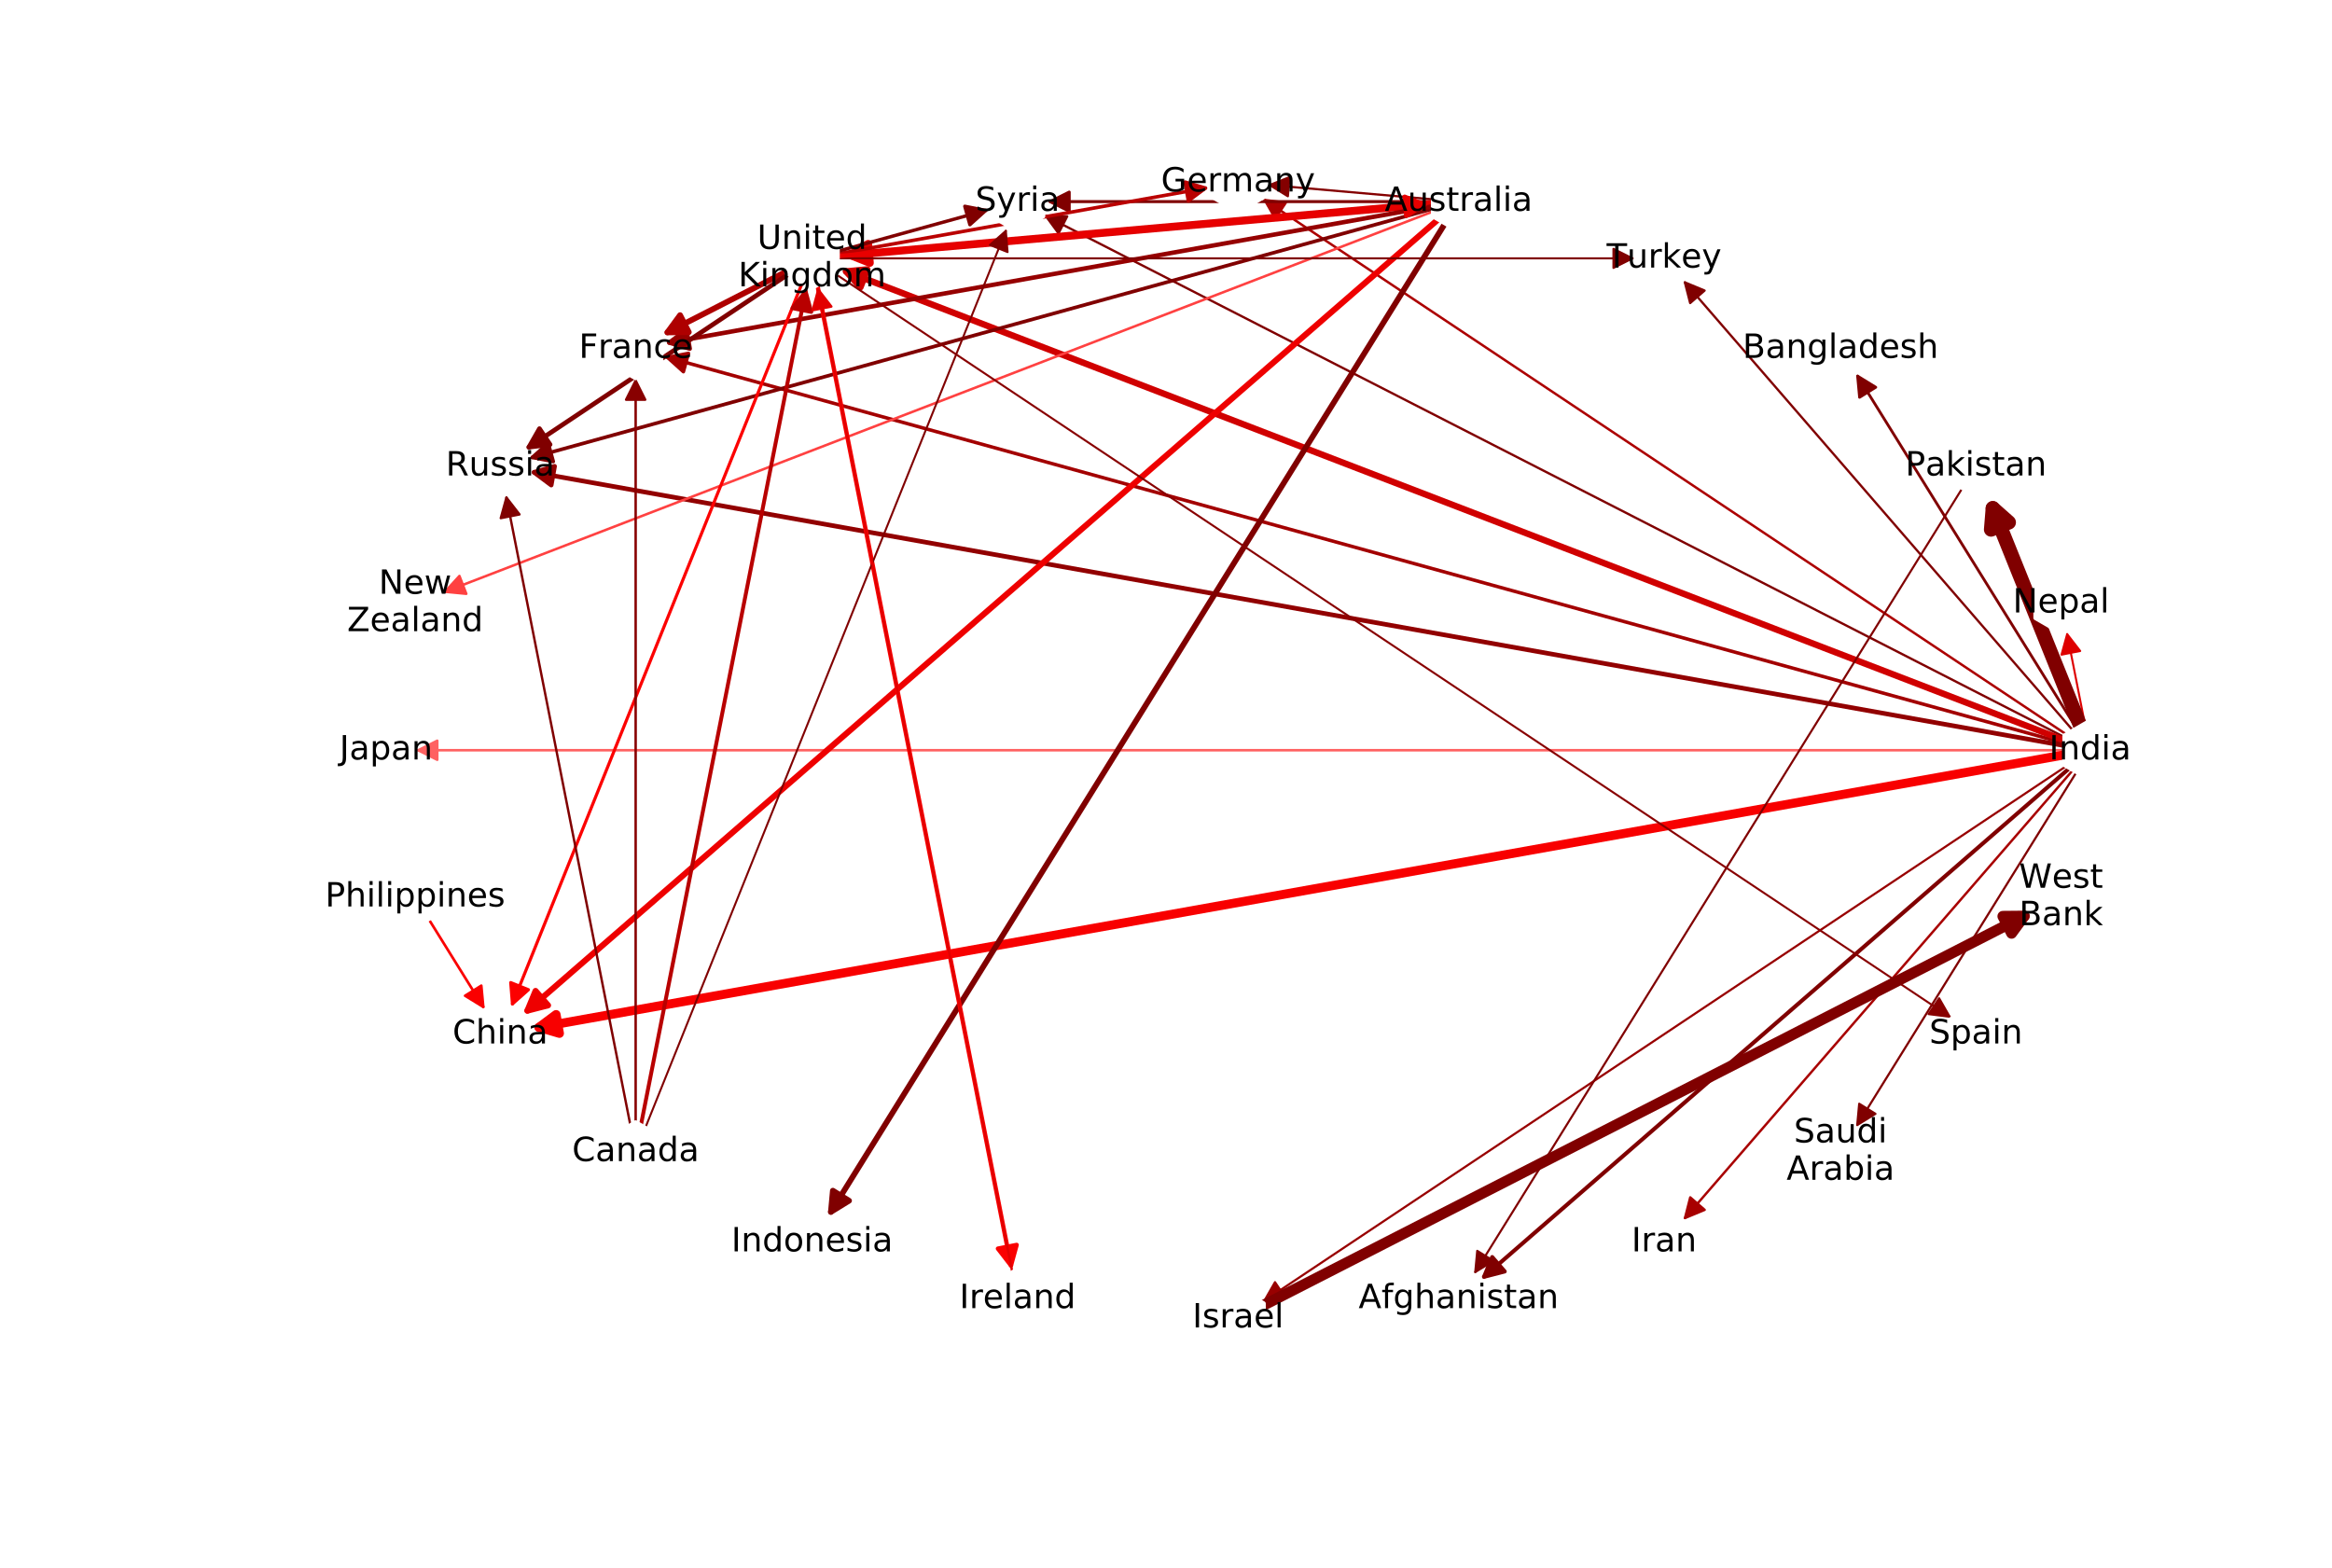 <?xml version="1.0" encoding="utf-8" standalone="no"?>
<!DOCTYPE svg PUBLIC "-//W3C//DTD SVG 1.1//EN"
  "http://www.w3.org/Graphics/SVG/1.1/DTD/svg11.dtd">
<!-- Created with matplotlib (http://matplotlib.org/) -->
<svg height="328.546pt" version="1.1" viewBox="0 0 488.611 328.546" width="488.611pt" xmlns="http://www.w3.org/2000/svg" xmlns:xlink="http://www.w3.org/1999/xlink">
 <defs>
  <style type="text/css">
*{stroke-linecap:butt;stroke-linejoin:round;}
  </style>
 </defs>
 <g id="figure_1">
  <g id="patch_1">
   <path d="M 0 328.546 
L 488.611 328.546 
L 488.611 0 
L 0 0 
z
" style="fill:#ffffff;"/>
  </g>
  <g id="axes_1">
   <g id="patch_2">
    <path clip-path="url(#pb90dfd5d1a)" d="M 437.923 157.2 
Q 435.475 144.802 433.118 132.866 
" style="fill:none;stroke:#de0000;stroke-linecap:round;stroke-width:0.422;"/>
    <path clip-path="url(#pb90dfd5d1a)" d="M 431.931 137.178 
L 433.118 132.866 
L 435.855 136.403 
L 431.931 137.178 
z
" style="fill:#de0000;stroke:#de0000;stroke-linecap:round;stroke-width:0.422;"/>
   </g>
   <g id="patch_3">
    <path clip-path="url(#pb90dfd5d1a)" d="M 437.923 157.2 
Q 427.108 130.29 417.543 106.492 
" style="fill:none;stroke:#800000;stroke-linecap:round;stroke-width:3;"/>
    <path clip-path="url(#pb90dfd5d1a)" d="M 417.179 110.949 
L 417.543 106.492 
L 420.89 109.457 
L 417.179 110.949 
z
" style="fill:#800000;stroke:#800000;stroke-linecap:round;stroke-width:3;"/>
   </g>
   <g id="patch_4">
    <path clip-path="url(#pb90dfd5d1a)" d="M 437.923 157.2 
Q 413.397 117.724 389.212 78.8 
" style="fill:none;stroke:#800000;stroke-linecap:round;stroke-width:0.58;"/>
    <path clip-path="url(#pb90dfd5d1a)" d="M 389.624 83.253 
L 389.212 78.8 
L 393.022 81.142 
L 389.624 83.253 
z
" style="fill:#800000;stroke:#800000;stroke-linecap:round;stroke-width:0.58;"/>
   </g>
   <g id="patch_5">
    <path clip-path="url(#pb90dfd5d1a)" d="M 437.923 157.2 
Q 395.299 107.981 353.024 59.166 
" style="fill:none;stroke:#800000;stroke-linecap:round;stroke-width:0.478;"/>
    <path clip-path="url(#pb90dfd5d1a)" d="M 354.131 63.499 
L 353.024 59.166 
L 357.154 60.881 
L 354.131 63.499 
z
" style="fill:#800000;stroke:#800000;stroke-linecap:round;stroke-width:0.478;"/>
   </g>
   <g id="patch_6">
    <path clip-path="url(#pb90dfd5d1a)" d="M 437.923 157.2 
Q 262.474 157.2 87.617 157.2 
" style="fill:none;stroke:#ff6161;stroke-linecap:round;stroke-width:0.53;"/>
    <path clip-path="url(#pb90dfd5d1a)" d="M 91.617 159.2 
L 87.617 157.2 
L 91.617 155.2 
L 91.617 159.2 
z
" style="fill:#ff6161;stroke:#ff6161;stroke-linecap:round;stroke-width:0.53;"/>
   </g>
   <g id="patch_7">
    <path clip-path="url(#pb90dfd5d1a)" d="M 437.923 157.2 
Q 328.29 101.117 219.139 45.28 
" style="fill:none;stroke:#800000;stroke-linecap:round;stroke-width:0.484;"/>
    <path clip-path="url(#pb90dfd5d1a)" d="M 221.789 48.883 
L 219.139 45.28 
L 223.611 45.322 
L 221.789 48.883 
z
" style="fill:#800000;stroke:#800000;stroke-linecap:round;stroke-width:0.484;"/>
   </g>
   <g id="patch_8">
    <path clip-path="url(#pb90dfd5d1a)" d="M 437.923 157.2 
Q 288.504 115.939 139.867 74.894 
" style="fill:none;stroke:#a30000;stroke-linecap:round;stroke-width:0.726;"/>
    <path clip-path="url(#pb90dfd5d1a)" d="M 143.19 77.887 
L 139.867 74.894 
L 144.255 74.031 
L 143.19 77.887 
z
" style="fill:#a30000;stroke:#a30000;stroke-linecap:round;stroke-width:0.726;"/>
   </g>
   <g id="patch_9">
    <path clip-path="url(#pb90dfd5d1a)" d="M 437.923 157.2 
Q 306.897 106.768 177.273 56.876 
" style="fill:none;stroke:#d00000;stroke-linecap:round;stroke-width:1.344;"/>
    <path clip-path="url(#pb90dfd5d1a)" d="M 180.288 60.179 
L 177.273 56.876 
L 181.725 56.446 
L 180.288 60.179 
z
" style="fill:#d00000;stroke:#d00000;stroke-linecap:round;stroke-width:1.344;"/>
   </g>
   <g id="patch_10">
    <path clip-path="url(#pb90dfd5d1a)" d="M 437.923 157.2 
Q 351.215 215.005 264.926 272.532 
" style="fill:none;stroke:#980000;stroke-linecap:round;stroke-width:0.45;"/>
    <path clip-path="url(#pb90dfd5d1a)" d="M 269.363 271.977 
L 264.926 272.532 
L 267.145 268.649 
L 269.363 271.977 
z
" style="fill:#980000;stroke:#980000;stroke-linecap:round;stroke-width:0.45;"/>
   </g>
   <g id="patch_11">
    <path clip-path="url(#pb90dfd5d1a)" d="M 437.923 157.2 
Q 274.385 186.413 112.925 215.255 
" style="fill:none;stroke:#f80000;stroke-linecap:round;stroke-width:1.889;"/>
    <path clip-path="url(#pb90dfd5d1a)" d="M 117.214 216.521 
L 112.925 215.255 
L 116.511 212.583 
L 117.214 216.521 
z
" style="fill:#f80000;stroke:#f80000;stroke-linecap:round;stroke-width:1.889;"/>
   </g>
   <g id="patch_12">
    <path clip-path="url(#pb90dfd5d1a)" d="M 437.923 157.2 
Q 395.299 206.419 353.041 255.214 
" style="fill:none;stroke:#a80000;stroke-linecap:round;stroke-width:0.501;"/>
    <path clip-path="url(#pb90dfd5d1a)" d="M 357.171 253.5 
L 353.041 255.214 
L 354.147 250.881 
L 357.171 253.5 
z
" style="fill:#a80000;stroke:#a80000;stroke-linecap:round;stroke-width:0.501;"/>
   </g>
   <g id="patch_13">
    <path clip-path="url(#pb90dfd5d1a)" d="M 437.923 157.2 
Q 351.215 99.395 264.982 41.906 
" style="fill:none;stroke:#ac0000;stroke-linecap:round;stroke-width:0.511;"/>
    <path clip-path="url(#pb90dfd5d1a)" d="M 267.201 45.789 
L 264.982 41.906 
L 269.42 42.461 
L 267.201 45.789 
z
" style="fill:#ac0000;stroke:#ac0000;stroke-linecap:round;stroke-width:0.511;"/>
   </g>
   <g id="patch_14">
    <path clip-path="url(#pb90dfd5d1a)" d="M 437.923 157.2 
Q 374.079 212.669 310.944 267.522 
" style="fill:none;stroke:#800000;stroke-linecap:round;stroke-width:0.841;"/>
    <path clip-path="url(#pb90dfd5d1a)" d="M 315.275 266.408 
L 310.944 267.522 
L 312.652 263.389 
L 315.275 266.408 
z
" style="fill:#800000;stroke:#800000;stroke-linecap:round;stroke-width:0.841;"/>
   </g>
   <g id="patch_15">
    <path clip-path="url(#pb90dfd5d1a)" d="M 437.923 157.2 
Q 274.385 127.987 111.907 98.963 
" style="fill:none;stroke:#920000;stroke-linecap:round;stroke-width:0.964;"/>
    <path clip-path="url(#pb90dfd5d1a)" d="M 115.493 101.635 
L 111.907 98.963 
L 116.196 97.697 
L 115.493 101.635 
z
" style="fill:#920000;stroke:#920000;stroke-linecap:round;stroke-width:0.964;"/>
   </g>
   <g id="patch_16">
    <path clip-path="url(#pb90dfd5d1a)" d="M 437.923 157.2 
Q 413.397 196.676 389.139 235.718 
" style="fill:none;stroke:#800000;stroke-linecap:round;stroke-width:0.456;"/>
    <path clip-path="url(#pb90dfd5d1a)" d="M 392.949 233.376 
L 389.139 235.718 
L 389.551 231.265 
L 392.949 233.376 
z
" style="fill:#800000;stroke:#800000;stroke-linecap:round;stroke-width:0.456;"/>
   </g>
   <g id="patch_17">
    <path clip-path="url(#pb90dfd5d1a)" d="M 414.007 97.696 
Q 361.426 182.325 309.103 266.537 
" style="fill:none;stroke:#800000;stroke-linecap:round;stroke-width:0.44;"/>
    <path clip-path="url(#pb90dfd5d1a)" d="M 312.913 264.195 
L 309.103 266.537 
L 309.515 262.084 
L 312.913 264.195 
z
" style="fill:#800000;stroke:#800000;stroke-linecap:round;stroke-width:0.44;"/>
   </g>
   <g id="patch_18">
    <path clip-path="url(#pb90dfd5d1a)" d="M 305.614 42.247 
Q 285.562 40.487 266.027 38.772 
" style="fill:none;stroke:#840000;stroke-linecap:round;stroke-width:0.464;"/>
    <path clip-path="url(#pb90dfd5d1a)" d="M 269.837 41.114 
L 266.027 38.772 
L 270.187 37.13 
L 269.837 41.114 
z
" style="fill:#840000;stroke:#840000;stroke-linecap:round;stroke-width:0.464;"/>
   </g>
   <g id="patch_19">
    <path clip-path="url(#pb90dfd5d1a)" d="M 305.614 42.247 
Q 262.472 42.247 220.029 42.247 
" style="fill:none;stroke:#800000;stroke-linecap:round;stroke-width:0.624;"/>
    <path clip-path="url(#pb90dfd5d1a)" d="M 224.029 44.247 
L 220.029 42.247 
L 224.029 40.247 
L 224.029 44.247 
z
" style="fill:#800000;stroke:#800000;stroke-linecap:round;stroke-width:0.624;"/>
   </g>
   <g id="patch_20">
    <path clip-path="url(#pb90dfd5d1a)" d="M 305.614 42.247 
Q 199.155 83.223 93.248 123.986 
" style="fill:none;stroke:#ff4141;stroke-linecap:round;stroke-width:0.529;"/>
    <path clip-path="url(#pb90dfd5d1a)" d="M 97.699 124.416 
L 93.248 123.986 
L 96.262 120.683 
L 97.699 124.416 
z
" style="fill:#ff4141;stroke:#ff4141;stroke-linecap:round;stroke-width:0.529;"/>
   </g>
   <g id="patch_21">
    <path clip-path="url(#pb90dfd5d1a)" d="M 305.614 42.247 
Q 240.933 47.924 178.093 53.439 
" style="fill:none;stroke:#e20000;stroke-linecap:round;stroke-width:1.653;"/>
    <path clip-path="url(#pb90dfd5d1a)" d="M 182.253 55.082 
L 178.093 53.439 
L 181.903 51.097 
L 182.253 55.082 
z
" style="fill:#e20000;stroke:#e20000;stroke-linecap:round;stroke-width:1.653;"/>
   </g>
   <g id="patch_22">
    <path clip-path="url(#pb90dfd5d1a)" d="M 305.614 42.247 
Q 208.166 69.156 111.532 95.841 
" style="fill:none;stroke:#800000;stroke-linecap:round;stroke-width:0.754;"/>
    <path clip-path="url(#pb90dfd5d1a)" d="M 115.92 96.704 
L 111.532 95.841 
L 114.855 92.848 
L 115.92 96.704 
z
" style="fill:#800000;stroke:#800000;stroke-linecap:round;stroke-width:0.754;"/>
   </g>
   <g id="patch_23">
    <path clip-path="url(#pb90dfd5d1a)" d="M 305.614 42.247 
Q 239.5 148.656 174.09 253.932 
" style="fill:none;stroke:#800000;stroke-linecap:round;stroke-width:1.193;"/>
    <path clip-path="url(#pb90dfd5d1a)" d="M 177.899 251.589 
L 174.09 253.932 
L 174.502 249.478 
L 177.899 251.589 
z
" style="fill:#800000;stroke:#800000;stroke-linecap:round;stroke-width:1.193;"/>
   </g>
   <g id="patch_24">
    <path clip-path="url(#pb90dfd5d1a)" d="M 305.614 42.247 
Q 207.526 127.467 110.502 211.763 
" style="fill:none;stroke:#ee0000;stroke-linecap:round;stroke-width:1.26;"/>
    <path clip-path="url(#pb90dfd5d1a)" d="M 114.833 210.65 
L 110.502 211.763 
L 112.21 207.63 
L 114.833 210.65 
z
" style="fill:#ee0000;stroke:#ee0000;stroke-linecap:round;stroke-width:1.26;"/>
   </g>
   <g id="patch_25">
    <path clip-path="url(#pb90dfd5d1a)" d="M 305.614 42.247 
Q 222.413 57.109 140.232 71.789 
" style="fill:none;stroke:#960000;stroke-linecap:round;stroke-width:0.927;"/>
    <path clip-path="url(#pb90dfd5d1a)" d="M 144.521 73.055 
L 140.232 71.789 
L 143.818 69.117 
L 144.521 73.055 
z
" style="fill:#960000;stroke:#960000;stroke-linecap:round;stroke-width:0.927;"/>
   </g>
   <g id="patch_26">
    <path clip-path="url(#pb90dfd5d1a)" d="M 170.155 54.136 
Q 154.396 62.197 139.844 69.642 
" style="fill:none;stroke:#ae0000;stroke-linecap:round;stroke-width:1.211;"/>
    <path clip-path="url(#pb90dfd5d1a)" d="M 144.315 69.6 
L 139.844 69.642 
L 142.494 66.039 
L 144.315 69.6 
z
" style="fill:#ae0000;stroke:#ae0000;stroke-linecap:round;stroke-width:1.211;"/>
   </g>
   <g id="patch_27">
    <path clip-path="url(#pb90dfd5d1a)" d="M 170.155 54.136 
Q 140.031 74.218 110.813 93.697 
" style="fill:none;stroke:#800000;stroke-linecap:round;stroke-width:0.974;"/>
    <path clip-path="url(#pb90dfd5d1a)" d="M 115.251 93.142 
L 110.813 93.697 
L 113.032 89.814 
L 115.251 93.142 
z
" style="fill:#800000;stroke:#800000;stroke-linecap:round;stroke-width:0.974;"/>
   </g>
   <g id="patch_28">
    <path clip-path="url(#pb90dfd5d1a)" d="M 170.155 54.136 
Q 256.348 54.136 342.058 54.136 
" style="fill:none;stroke:#800000;stroke-linecap:round;stroke-width:0.432;"/>
    <path clip-path="url(#pb90dfd5d1a)" d="M 338.058 52.136 
L 342.058 54.136 
L 338.058 56.136 
L 338.058 52.136 
z
" style="fill:#800000;stroke:#800000;stroke-linecap:round;stroke-width:0.432;"/>
   </g>
   <g id="patch_29">
    <path clip-path="url(#pb90dfd5d1a)" d="M 170.155 54.136 
Q 211.769 46.702 252.576 39.413 
" style="fill:none;stroke:#ba0000;stroke-linecap:round;stroke-width:0.734;"/>
    <path clip-path="url(#pb90dfd5d1a)" d="M 248.286 38.147 
L 252.576 39.413 
L 248.99 42.085 
L 248.286 38.147 
z
" style="fill:#ba0000;stroke:#ba0000;stroke-linecap:round;stroke-width:0.734;"/>
   </g>
   <g id="patch_30">
    <path clip-path="url(#pb90dfd5d1a)" d="M 170.155 54.136 
Q 234.835 48.459 298.474 42.873 
" style="fill:none;stroke:#e80000;stroke-linecap:round;stroke-width:0.935;"/>
    <path clip-path="url(#pb90dfd5d1a)" d="M 294.315 41.231 
L 298.474 42.873 
L 294.665 45.216 
L 294.315 41.231 
z
" style="fill:#e80000;stroke:#e80000;stroke-linecap:round;stroke-width:0.935;"/>
   </g>
   <g id="patch_31">
    <path clip-path="url(#pb90dfd5d1a)" d="M 170.155 54.136 
Q 188.729 49.007 206.54 44.088 
" style="fill:none;stroke:#800000;stroke-linecap:round;stroke-width:0.709;"/>
    <path clip-path="url(#pb90dfd5d1a)" d="M 202.152 43.225 
L 206.54 44.088 
L 203.217 47.081 
L 202.152 43.225 
z
" style="fill:#800000;stroke:#800000;stroke-linecap:round;stroke-width:0.709;"/>
   </g>
   <g id="patch_32">
    <path clip-path="url(#pb90dfd5d1a)" d="M 170.155 54.136 
Q 191.089 160.142 211.827 265.157 
" style="fill:none;stroke:#fa0000;stroke-linecap:round;stroke-width:0.904;"/>
    <path clip-path="url(#pb90dfd5d1a)" d="M 213.014 260.845 
L 211.827 265.157 
L 209.09 261.62 
L 213.014 260.845 
z
" style="fill:#fa0000;stroke:#fa0000;stroke-linecap:round;stroke-width:0.904;"/>
   </g>
   <g id="patch_33">
    <path clip-path="url(#pb90dfd5d1a)" d="M 170.155 54.136 
Q 138.627 132.578 107.373 210.341 
" style="fill:none;stroke:#fc0000;stroke-linecap:round;stroke-width:0.656;"/>
    <path clip-path="url(#pb90dfd5d1a)" d="M 110.72 207.375 
L 107.373 210.341 
L 107.009 205.883 
L 110.72 207.375 
z
" style="fill:#fc0000;stroke:#fc0000;stroke-linecap:round;stroke-width:0.656;"/>
   </g>
   <g id="patch_34">
    <path clip-path="url(#pb90dfd5d1a)" d="M 170.155 54.136 
Q 289.534 133.722 408.517 213.044 
" style="fill:none;stroke:#880000;stroke-linecap:round;stroke-width:0.427;"/>
    <path clip-path="url(#pb90dfd5d1a)" d="M 406.298 209.161 
L 408.517 213.044 
L 404.079 212.489 
L 406.298 209.161 
z
" style="fill:#880000;stroke:#880000;stroke-linecap:round;stroke-width:0.427;"/>
   </g>
   <g id="patch_35">
    <path clip-path="url(#pb90dfd5d1a)" d="M 86.981 188.002 
Q 94.282 199.751 101.256 210.977 
" style="fill:none;stroke:#fa0000;stroke-linecap:round;stroke-width:0.552;"/>
    <path clip-path="url(#pb90dfd5d1a)" d="M 100.844 206.524 
L 101.256 210.977 
L 97.447 208.635 
L 100.844 206.524 
z
" style="fill:#fa0000;stroke:#fa0000;stroke-linecap:round;stroke-width:0.552;"/>
   </g>
   <g id="patch_36">
    <path clip-path="url(#pb90dfd5d1a)" d="M 133.184 241.352 
Q 119.593 172.529 106.11 104.252 
" style="fill:none;stroke:#800000;stroke-linecap:round;stroke-width:0.497;"/>
    <path clip-path="url(#pb90dfd5d1a)" d="M 104.922 108.564 
L 106.11 104.252 
L 108.847 107.789 
L 104.922 108.564 
z
" style="fill:#800000;stroke:#800000;stroke-linecap:round;stroke-width:0.497;"/>
   </g>
   <g id="patch_37">
    <path clip-path="url(#pb90dfd5d1a)" d="M 133.184 241.352 
Q 172.054 144.641 210.751 48.363 
" style="fill:none;stroke:#800000;stroke-linecap:round;stroke-width:0.416;"/>
    <path clip-path="url(#pb90dfd5d1a)" d="M 207.403 51.328 
L 210.751 48.363 
L 211.115 52.82 
L 207.403 51.328 
z
" style="fill:#800000;stroke:#800000;stroke-linecap:round;stroke-width:0.416;"/>
   </g>
   <g id="patch_38">
    <path clip-path="url(#pb90dfd5d1a)" d="M 133.184 241.352 
Q 133.184 160.262 133.184 79.747 
" style="fill:none;stroke:#880000;stroke-linecap:round;stroke-width:0.513;"/>
    <path clip-path="url(#pb90dfd5d1a)" d="M 131.184 83.747 
L 133.184 79.747 
L 135.184 83.747 
L 131.184 83.747 
z
" style="fill:#880000;stroke:#880000;stroke-linecap:round;stroke-width:0.513;"/>
   </g>
   <g id="patch_39">
    <path clip-path="url(#pb90dfd5d1a)" d="M 133.184 241.352 
Q 151.076 150.747 168.791 61.04 
" style="fill:none;stroke:#b80000;stroke-linecap:round;stroke-width:0.818;"/>
    <path clip-path="url(#pb90dfd5d1a)" d="M 166.054 64.577 
L 168.791 61.04 
L 169.979 65.352 
L 166.054 64.577 
z
" style="fill:#b80000;stroke:#b80000;stroke-linecap:round;stroke-width:0.818;"/>
   </g>
   <g id="patch_40">
    <path clip-path="url(#pb90dfd5d1a)" d="M 213.209 272.153 
Q 192.275 166.147 171.45 60.694 
" style="fill:none;stroke:#e20000;stroke-linecap:round;stroke-width:0.505;"/>
    <path clip-path="url(#pb90dfd5d1a)" d="M 170.263 65.006 
L 171.45 60.694 
L 174.187 64.231 
L 170.263 65.006 
z
" style="fill:#e20000;stroke:#e20000;stroke-linecap:round;stroke-width:0.505;"/>
   </g>
   <g id="patch_41">
    <path clip-path="url(#pb90dfd5d1a)" d="M 259.411 276.208 
Q 342.899 233.5 424.122 191.95 
" style="fill:none;stroke:#800000;stroke-linecap:round;stroke-width:2.275;"/>
    <path clip-path="url(#pb90dfd5d1a)" d="M 419.65 191.991 
L 424.122 191.95 
L 421.472 195.552 
L 419.65 191.991 
z
" style="fill:#800000;stroke:#800000;stroke-linecap:round;stroke-width:2.275;"/>
   </g>
   <g id="PathCollection_1">
    <defs>
     <path d="M 0 -6.124 
L -5.303 -3.062 
L -5.303 3.062 
L -0 6.124 
L 5.303 3.062 
L 5.303 -3.062 
z
" id="me44d9f841c" style="stroke:#ffffff;"/>
    </defs>
    <g clip-path="url(#pb90dfd5d1a)">
     <use style="fill:#ffffff;stroke:#ffffff;" x="437.923" xlink:href="#me44d9f841c" y="157.2"/>
     <use style="fill:#ffffff;stroke:#ffffff;" x="431.841" xlink:href="#me44d9f841c" y="126.398"/>
     <use style="fill:#ffffff;stroke:#ffffff;" x="414.007" xlink:href="#me44d9f841c" y="97.696"/>
     <use style="fill:#ffffff;stroke:#ffffff;" x="385.638" xlink:href="#me44d9f841c" y="73.048"/>
     <use style="fill:#ffffff;stroke:#ffffff;" x="348.667" xlink:href="#me44d9f841c" y="54.136"/>
     <use style="fill:#ffffff;stroke:#ffffff;" x="305.614" xlink:href="#me44d9f841c" y="42.247"/>
     <use style="fill:#ffffff;stroke:#ffffff;" x="259.411" xlink:href="#me44d9f841c" y="38.192"/>
     <use style="fill:#ffffff;stroke:#ffffff;" x="213.209" xlink:href="#me44d9f841c" y="42.247"/>
     <use style="fill:#ffffff;stroke:#ffffff;" x="170.155" xlink:href="#me44d9f841c" y="54.136"/>
     <use style="fill:#ffffff;stroke:#ffffff;" x="133.184" xlink:href="#me44d9f841c" y="73.048"/>
     <use style="fill:#ffffff;stroke:#ffffff;" x="104.815" xlink:href="#me44d9f841c" y="97.696"/>
     <use style="fill:#ffffff;stroke:#ffffff;" x="86.981" xlink:href="#me44d9f841c" y="126.398"/>
     <use style="fill:#ffffff;stroke:#ffffff;" x="80.899" xlink:href="#me44d9f841c" y="157.2"/>
     <use style="fill:#ffffff;stroke:#ffffff;" x="86.981" xlink:href="#me44d9f841c" y="188.002"/>
     <use style="fill:#ffffff;stroke:#ffffff;" x="104.815" xlink:href="#me44d9f841c" y="216.704"/>
     <use style="fill:#ffffff;stroke:#ffffff;" x="133.184" xlink:href="#me44d9f841c" y="241.352"/>
     <use style="fill:#ffffff;stroke:#ffffff;" x="170.155" xlink:href="#me44d9f841c" y="260.264"/>
     <use style="fill:#ffffff;stroke:#ffffff;" x="213.209" xlink:href="#me44d9f841c" y="272.153"/>
     <use style="fill:#ffffff;stroke:#ffffff;" x="259.411" xlink:href="#me44d9f841c" y="276.208"/>
     <use style="fill:#ffffff;stroke:#ffffff;" x="305.613" xlink:href="#me44d9f841c" y="272.153"/>
     <use style="fill:#ffffff;stroke:#ffffff;" x="348.667" xlink:href="#me44d9f841c" y="260.264"/>
     <use style="fill:#ffffff;stroke:#ffffff;" x="385.638" xlink:href="#me44d9f841c" y="241.352"/>
     <use style="fill:#ffffff;stroke:#ffffff;" x="414.007" xlink:href="#me44d9f841c" y="216.704"/>
     <use style="fill:#ffffff;stroke:#ffffff;" x="431.841" xlink:href="#me44d9f841c" y="188.002"/>
    </g>
   </g>
   <g id="text_1">
    <g clip-path="url(#pb90dfd5d1a)">
     <!-- India -->
     <defs>
      <path d="M 9.812 72.906 
L 19.672 72.906 
L 19.672 0 
L 9.812 0 
z
" id="DejaVuSans-49"/>
      <path d="M 54.891 33.016 
L 54.891 0 
L 45.906 0 
L 45.906 32.719 
Q 45.906 40.484 42.875 44.328 
Q 39.844 48.188 33.797 48.188 
Q 26.516 48.188 22.312 43.547 
Q 18.109 38.922 18.109 30.906 
L 18.109 0 
L 9.078 0 
L 9.078 54.688 
L 18.109 54.688 
L 18.109 46.188 
Q 21.344 51.125 25.703 53.562 
Q 30.078 56 35.797 56 
Q 45.219 56 50.047 50.172 
Q 54.891 44.344 54.891 33.016 
z
" id="DejaVuSans-6e"/>
      <path d="M 45.406 46.391 
L 45.406 75.984 
L 54.391 75.984 
L 54.391 0 
L 45.406 0 
L 45.406 8.203 
Q 42.578 3.328 38.25 0.953 
Q 33.938 -1.422 27.875 -1.422 
Q 17.969 -1.422 11.734 6.484 
Q 5.516 14.406 5.516 27.297 
Q 5.516 40.188 11.734 48.094 
Q 17.969 56 27.875 56 
Q 33.938 56 38.25 53.625 
Q 42.578 51.266 45.406 46.391 
z
M 14.797 27.297 
Q 14.797 17.391 18.875 11.75 
Q 22.953 6.109 30.078 6.109 
Q 37.203 6.109 41.297 11.75 
Q 45.406 17.391 45.406 27.297 
Q 45.406 37.203 41.297 42.844 
Q 37.203 48.484 30.078 48.484 
Q 22.953 48.484 18.875 42.844 
Q 14.797 37.203 14.797 27.297 
z
" id="DejaVuSans-64"/>
      <path d="M 9.422 54.688 
L 18.406 54.688 
L 18.406 0 
L 9.422 0 
z
M 9.422 75.984 
L 18.406 75.984 
L 18.406 64.594 
L 9.422 64.594 
z
" id="DejaVuSans-69"/>
      <path d="M 34.281 27.484 
Q 23.391 27.484 19.188 25 
Q 14.984 22.516 14.984 16.5 
Q 14.984 11.719 18.141 8.906 
Q 21.297 6.109 26.703 6.109 
Q 34.188 6.109 38.703 11.406 
Q 43.219 16.703 43.219 25.484 
L 43.219 27.484 
z
M 52.203 31.203 
L 52.203 0 
L 43.219 0 
L 43.219 8.297 
Q 40.141 3.328 35.547 0.953 
Q 30.953 -1.422 24.312 -1.422 
Q 15.922 -1.422 10.953 3.297 
Q 6 8.016 6 15.922 
Q 6 25.141 12.172 29.828 
Q 18.359 34.516 30.609 34.516 
L 43.219 34.516 
L 43.219 35.406 
Q 43.219 41.609 39.141 45 
Q 35.062 48.391 27.688 48.391 
Q 23 48.391 18.547 47.266 
Q 14.109 46.141 10.016 43.891 
L 10.016 52.203 
Q 14.938 54.109 19.578 55.047 
Q 24.219 56 28.609 56 
Q 40.484 56 46.344 49.844 
Q 52.203 43.703 52.203 31.203 
z
" id="DejaVuSans-61"/>
     </defs>
     <g transform="translate(429.334 159.132)scale(0.07 -0.07)">
      <use xlink:href="#DejaVuSans-49"/>
      <use x="29.492" xlink:href="#DejaVuSans-6e"/>
      <use x="92.871" xlink:href="#DejaVuSans-64"/>
      <use x="156.348" xlink:href="#DejaVuSans-69"/>
      <use x="184.131" xlink:href="#DejaVuSans-61"/>
     </g>
    </g>
   </g>
   <g id="text_2">
    <g clip-path="url(#pb90dfd5d1a)">
     <!-- Nepal -->
     <defs>
      <path d="M 9.812 72.906 
L 23.094 72.906 
L 55.422 11.922 
L 55.422 72.906 
L 64.984 72.906 
L 64.984 0 
L 51.703 0 
L 19.391 60.984 
L 19.391 0 
L 9.812 0 
z
" id="DejaVuSans-4e"/>
      <path d="M 56.203 29.594 
L 56.203 25.203 
L 14.891 25.203 
Q 15.484 15.922 20.484 11.062 
Q 25.484 6.203 34.422 6.203 
Q 39.594 6.203 44.453 7.469 
Q 49.312 8.734 54.109 11.281 
L 54.109 2.781 
Q 49.266 0.734 44.188 -0.344 
Q 39.109 -1.422 33.891 -1.422 
Q 20.797 -1.422 13.156 6.188 
Q 5.516 13.812 5.516 26.812 
Q 5.516 40.234 12.766 48.109 
Q 20.016 56 32.328 56 
Q 43.359 56 49.781 48.891 
Q 56.203 41.797 56.203 29.594 
z
M 47.219 32.234 
Q 47.125 39.594 43.094 43.984 
Q 39.062 48.391 32.422 48.391 
Q 24.906 48.391 20.391 44.141 
Q 15.875 39.891 15.188 32.172 
z
" id="DejaVuSans-65"/>
      <path d="M 18.109 8.203 
L 18.109 -20.797 
L 9.078 -20.797 
L 9.078 54.688 
L 18.109 54.688 
L 18.109 46.391 
Q 20.953 51.266 25.266 53.625 
Q 29.594 56 35.594 56 
Q 45.562 56 51.781 48.094 
Q 58.016 40.188 58.016 27.297 
Q 58.016 14.406 51.781 6.484 
Q 45.562 -1.422 35.594 -1.422 
Q 29.594 -1.422 25.266 0.953 
Q 20.953 3.328 18.109 8.203 
z
M 48.688 27.297 
Q 48.688 37.203 44.609 42.844 
Q 40.531 48.484 33.406 48.484 
Q 26.266 48.484 22.188 42.844 
Q 18.109 37.203 18.109 27.297 
Q 18.109 17.391 22.188 11.75 
Q 26.266 6.109 33.406 6.109 
Q 40.531 6.109 44.609 11.75 
Q 48.688 17.391 48.688 27.297 
z
" id="DejaVuSans-70"/>
      <path d="M 9.422 75.984 
L 18.406 75.984 
L 18.406 0 
L 9.422 0 
z
" id="DejaVuSans-6c"/>
     </defs>
     <g transform="translate(421.73 128.33)scale(0.07 -0.07)">
      <use xlink:href="#DejaVuSans-4e"/>
      <use x="74.805" xlink:href="#DejaVuSans-65"/>
      <use x="136.328" xlink:href="#DejaVuSans-70"/>
      <use x="199.805" xlink:href="#DejaVuSans-61"/>
      <use x="261.084" xlink:href="#DejaVuSans-6c"/>
     </g>
    </g>
   </g>
   <g id="text_3">
    <g clip-path="url(#pb90dfd5d1a)">
     <!-- Pakistan -->
     <defs>
      <path d="M 19.672 64.797 
L 19.672 37.406 
L 32.078 37.406 
Q 38.969 37.406 42.719 40.969 
Q 46.484 44.531 46.484 51.125 
Q 46.484 57.672 42.719 61.234 
Q 38.969 64.797 32.078 64.797 
z
M 9.812 72.906 
L 32.078 72.906 
Q 44.344 72.906 50.609 67.359 
Q 56.891 61.812 56.891 51.125 
Q 56.891 40.328 50.609 34.812 
Q 44.344 29.297 32.078 29.297 
L 19.672 29.297 
L 19.672 0 
L 9.812 0 
z
" id="DejaVuSans-50"/>
      <path d="M 9.078 75.984 
L 18.109 75.984 
L 18.109 31.109 
L 44.922 54.688 
L 56.391 54.688 
L 27.391 29.109 
L 57.625 0 
L 45.906 0 
L 18.109 26.703 
L 18.109 0 
L 9.078 0 
z
" id="DejaVuSans-6b"/>
      <path d="M 44.281 53.078 
L 44.281 44.578 
Q 40.484 46.531 36.375 47.5 
Q 32.281 48.484 27.875 48.484 
Q 21.188 48.484 17.844 46.438 
Q 14.5 44.391 14.5 40.281 
Q 14.5 37.156 16.891 35.375 
Q 19.281 33.594 26.516 31.984 
L 29.594 31.297 
Q 39.156 29.25 43.188 25.516 
Q 47.219 21.781 47.219 15.094 
Q 47.219 7.469 41.188 3.016 
Q 35.156 -1.422 24.609 -1.422 
Q 20.219 -1.422 15.453 -0.562 
Q 10.688 0.297 5.422 2 
L 5.422 11.281 
Q 10.406 8.688 15.234 7.391 
Q 20.062 6.109 24.812 6.109 
Q 31.156 6.109 34.562 8.281 
Q 37.984 10.453 37.984 14.406 
Q 37.984 18.062 35.516 20.016 
Q 33.062 21.969 24.703 23.781 
L 21.578 24.516 
Q 13.234 26.266 9.516 29.906 
Q 5.812 33.547 5.812 39.891 
Q 5.812 47.609 11.281 51.797 
Q 16.75 56 26.812 56 
Q 31.781 56 36.172 55.266 
Q 40.578 54.547 44.281 53.078 
z
" id="DejaVuSans-73"/>
      <path d="M 18.312 70.219 
L 18.312 54.688 
L 36.812 54.688 
L 36.812 47.703 
L 18.312 47.703 
L 18.312 18.016 
Q 18.312 11.328 20.141 9.422 
Q 21.969 7.516 27.594 7.516 
L 36.812 7.516 
L 36.812 0 
L 27.594 0 
Q 17.188 0 13.234 3.875 
Q 9.281 7.766 9.281 18.016 
L 9.281 47.703 
L 2.688 47.703 
L 2.688 54.688 
L 9.281 54.688 
L 9.281 70.219 
z
" id="DejaVuSans-74"/>
     </defs>
     <g transform="translate(399.197 99.627)scale(0.07 -0.07)">
      <use xlink:href="#DejaVuSans-50"/>
      <use x="60.24" xlink:href="#DejaVuSans-61"/>
      <use x="121.52" xlink:href="#DejaVuSans-6b"/>
      <use x="179.43" xlink:href="#DejaVuSans-69"/>
      <use x="207.213" xlink:href="#DejaVuSans-73"/>
      <use x="259.312" xlink:href="#DejaVuSans-74"/>
      <use x="298.521" xlink:href="#DejaVuSans-61"/>
      <use x="359.801" xlink:href="#DejaVuSans-6e"/>
     </g>
    </g>
   </g>
   <g id="text_4">
    <g clip-path="url(#pb90dfd5d1a)">
     <!-- Bangladesh -->
     <defs>
      <path d="M 19.672 34.812 
L 19.672 8.109 
L 35.5 8.109 
Q 43.453 8.109 47.281 11.406 
Q 51.125 14.703 51.125 21.484 
Q 51.125 28.328 47.281 31.562 
Q 43.453 34.812 35.5 34.812 
z
M 19.672 64.797 
L 19.672 42.828 
L 34.281 42.828 
Q 41.5 42.828 45.031 45.531 
Q 48.578 48.25 48.578 53.812 
Q 48.578 59.328 45.031 62.062 
Q 41.5 64.797 34.281 64.797 
z
M 9.812 72.906 
L 35.016 72.906 
Q 46.297 72.906 52.391 68.219 
Q 58.5 63.531 58.5 54.891 
Q 58.5 48.188 55.375 44.234 
Q 52.25 40.281 46.188 39.312 
Q 53.469 37.75 57.5 32.781 
Q 61.531 27.828 61.531 20.406 
Q 61.531 10.641 54.891 5.312 
Q 48.25 0 35.984 0 
L 9.812 0 
z
" id="DejaVuSans-42"/>
      <path d="M 45.406 27.984 
Q 45.406 37.75 41.375 43.109 
Q 37.359 48.484 30.078 48.484 
Q 22.859 48.484 18.828 43.109 
Q 14.797 37.75 14.797 27.984 
Q 14.797 18.266 18.828 12.891 
Q 22.859 7.516 30.078 7.516 
Q 37.359 7.516 41.375 12.891 
Q 45.406 18.266 45.406 27.984 
z
M 54.391 6.781 
Q 54.391 -7.172 48.188 -13.984 
Q 42 -20.797 29.203 -20.797 
Q 24.469 -20.797 20.266 -20.094 
Q 16.062 -19.391 12.109 -17.922 
L 12.109 -9.188 
Q 16.062 -11.328 19.922 -12.344 
Q 23.781 -13.375 27.781 -13.375 
Q 36.625 -13.375 41.016 -8.766 
Q 45.406 -4.156 45.406 5.172 
L 45.406 9.625 
Q 42.625 4.781 38.281 2.391 
Q 33.938 0 27.875 0 
Q 17.828 0 11.672 7.656 
Q 5.516 15.328 5.516 27.984 
Q 5.516 40.672 11.672 48.328 
Q 17.828 56 27.875 56 
Q 33.938 56 38.281 53.609 
Q 42.625 51.219 45.406 46.391 
L 45.406 54.688 
L 54.391 54.688 
z
" id="DejaVuSans-67"/>
      <path d="M 54.891 33.016 
L 54.891 0 
L 45.906 0 
L 45.906 32.719 
Q 45.906 40.484 42.875 44.328 
Q 39.844 48.188 33.797 48.188 
Q 26.516 48.188 22.312 43.547 
Q 18.109 38.922 18.109 30.906 
L 18.109 0 
L 9.078 0 
L 9.078 75.984 
L 18.109 75.984 
L 18.109 46.188 
Q 21.344 51.125 25.703 53.562 
Q 30.078 56 35.797 56 
Q 45.219 56 50.047 50.172 
Q 54.891 44.344 54.891 33.016 
z
" id="DejaVuSans-68"/>
     </defs>
     <g transform="translate(365.118 74.98)scale(0.07 -0.07)">
      <use xlink:href="#DejaVuSans-42"/>
      <use x="68.604" xlink:href="#DejaVuSans-61"/>
      <use x="129.883" xlink:href="#DejaVuSans-6e"/>
      <use x="193.262" xlink:href="#DejaVuSans-67"/>
      <use x="256.738" xlink:href="#DejaVuSans-6c"/>
      <use x="284.521" xlink:href="#DejaVuSans-61"/>
      <use x="345.801" xlink:href="#DejaVuSans-64"/>
      <use x="409.277" xlink:href="#DejaVuSans-65"/>
      <use x="470.801" xlink:href="#DejaVuSans-73"/>
      <use x="522.9" xlink:href="#DejaVuSans-68"/>
     </g>
    </g>
   </g>
   <g id="text_5">
    <g clip-path="url(#pb90dfd5d1a)">
     <!-- Turkey -->
     <defs>
      <path d="M -0.297 72.906 
L 61.375 72.906 
L 61.375 64.594 
L 35.5 64.594 
L 35.5 0 
L 25.594 0 
L 25.594 64.594 
L -0.297 64.594 
z
" id="DejaVuSans-54"/>
      <path d="M 8.5 21.578 
L 8.5 54.688 
L 17.484 54.688 
L 17.484 21.922 
Q 17.484 14.156 20.5 10.266 
Q 23.531 6.391 29.594 6.391 
Q 36.859 6.391 41.078 11.031 
Q 45.312 15.672 45.312 23.688 
L 45.312 54.688 
L 54.297 54.688 
L 54.297 0 
L 45.312 0 
L 45.312 8.406 
Q 42.047 3.422 37.719 1 
Q 33.406 -1.422 27.688 -1.422 
Q 18.266 -1.422 13.375 4.438 
Q 8.5 10.297 8.5 21.578 
z
M 31.109 56 
z
" id="DejaVuSans-75"/>
      <path d="M 41.109 46.297 
Q 39.594 47.172 37.812 47.578 
Q 36.031 48 33.891 48 
Q 26.266 48 22.188 43.047 
Q 18.109 38.094 18.109 28.812 
L 18.109 0 
L 9.078 0 
L 9.078 54.688 
L 18.109 54.688 
L 18.109 46.188 
Q 20.953 51.172 25.484 53.578 
Q 30.031 56 36.531 56 
Q 37.453 56 38.578 55.875 
Q 39.703 55.766 41.062 55.516 
z
" id="DejaVuSans-72"/>
      <path d="M 32.172 -5.078 
Q 28.375 -14.844 24.75 -17.812 
Q 21.141 -20.797 15.094 -20.797 
L 7.906 -20.797 
L 7.906 -13.281 
L 13.188 -13.281 
Q 16.891 -13.281 18.938 -11.516 
Q 21 -9.766 23.484 -3.219 
L 25.094 0.875 
L 2.984 54.688 
L 12.5 54.688 
L 29.594 11.922 
L 46.688 54.688 
L 56.203 54.688 
z
" id="DejaVuSans-79"/>
     </defs>
     <g transform="translate(336.631 56.067)scale(0.07 -0.07)">
      <use xlink:href="#DejaVuSans-54"/>
      <use x="60.85" xlink:href="#DejaVuSans-75"/>
      <use x="124.229" xlink:href="#DejaVuSans-72"/>
      <use x="165.342" xlink:href="#DejaVuSans-6b"/>
      <use x="223.205" xlink:href="#DejaVuSans-65"/>
      <use x="284.729" xlink:href="#DejaVuSans-79"/>
     </g>
    </g>
   </g>
   <g id="text_6">
    <g clip-path="url(#pb90dfd5d1a)">
     <!-- Australia -->
     <defs>
      <path d="M 34.188 63.188 
L 20.797 26.906 
L 47.609 26.906 
z
M 28.609 72.906 
L 39.797 72.906 
L 67.578 0 
L 57.328 0 
L 50.688 18.703 
L 17.828 18.703 
L 11.188 0 
L 0.781 0 
z
" id="DejaVuSans-41"/>
     </defs>
     <g transform="translate(290.133 44.178)scale(0.07 -0.07)">
      <use xlink:href="#DejaVuSans-41"/>
      <use x="68.408" xlink:href="#DejaVuSans-75"/>
      <use x="131.787" xlink:href="#DejaVuSans-73"/>
      <use x="183.887" xlink:href="#DejaVuSans-74"/>
      <use x="223.096" xlink:href="#DejaVuSans-72"/>
      <use x="264.209" xlink:href="#DejaVuSans-61"/>
      <use x="325.488" xlink:href="#DejaVuSans-6c"/>
      <use x="353.271" xlink:href="#DejaVuSans-69"/>
      <use x="381.055" xlink:href="#DejaVuSans-61"/>
     </g>
    </g>
   </g>
   <g id="text_7">
    <g clip-path="url(#pb90dfd5d1a)">
     <!-- Germany -->
     <defs>
      <path d="M 59.516 10.406 
L 59.516 29.984 
L 43.406 29.984 
L 43.406 38.094 
L 69.281 38.094 
L 69.281 6.781 
Q 63.578 2.734 56.688 0.656 
Q 49.812 -1.422 42 -1.422 
Q 24.906 -1.422 15.25 8.562 
Q 5.609 18.562 5.609 36.375 
Q 5.609 54.25 15.25 64.234 
Q 24.906 74.219 42 74.219 
Q 49.125 74.219 55.547 72.453 
Q 61.969 70.703 67.391 67.281 
L 67.391 56.781 
Q 61.922 61.422 55.766 63.766 
Q 49.609 66.109 42.828 66.109 
Q 29.438 66.109 22.719 58.641 
Q 16.016 51.172 16.016 36.375 
Q 16.016 21.625 22.719 14.156 
Q 29.438 6.688 42.828 6.688 
Q 48.047 6.688 52.141 7.594 
Q 56.25 8.5 59.516 10.406 
z
" id="DejaVuSans-47"/>
      <path d="M 52 44.188 
Q 55.375 50.25 60.062 53.125 
Q 64.75 56 71.094 56 
Q 79.641 56 84.281 50.016 
Q 88.922 44.047 88.922 33.016 
L 88.922 0 
L 79.891 0 
L 79.891 32.719 
Q 79.891 40.578 77.094 44.375 
Q 74.312 48.188 68.609 48.188 
Q 61.625 48.188 57.562 43.547 
Q 53.516 38.922 53.516 30.906 
L 53.516 0 
L 44.484 0 
L 44.484 32.719 
Q 44.484 40.625 41.703 44.406 
Q 38.922 48.188 33.109 48.188 
Q 26.219 48.188 22.156 43.531 
Q 18.109 38.875 18.109 30.906 
L 18.109 0 
L 9.078 0 
L 9.078 54.688 
L 18.109 54.688 
L 18.109 46.188 
Q 21.188 51.219 25.484 53.609 
Q 29.781 56 35.688 56 
Q 41.656 56 45.828 52.969 
Q 50 49.953 52 44.188 
z
" id="DejaVuSans-6d"/>
     </defs>
     <g transform="translate(243.264 40.123)scale(0.07 -0.07)">
      <use xlink:href="#DejaVuSans-47"/>
      <use x="77.49" xlink:href="#DejaVuSans-65"/>
      <use x="139.014" xlink:href="#DejaVuSans-72"/>
      <use x="180.111" xlink:href="#DejaVuSans-6d"/>
      <use x="277.523" xlink:href="#DejaVuSans-61"/>
      <use x="338.803" xlink:href="#DejaVuSans-6e"/>
      <use x="402.182" xlink:href="#DejaVuSans-79"/>
     </g>
    </g>
   </g>
   <g id="text_8">
    <g clip-path="url(#pb90dfd5d1a)">
     <!-- Syria -->
     <defs>
      <path d="M 53.516 70.516 
L 53.516 60.891 
Q 47.906 63.578 42.922 64.891 
Q 37.938 66.219 33.297 66.219 
Q 25.25 66.219 20.875 63.094 
Q 16.5 59.969 16.5 54.203 
Q 16.5 49.359 19.406 46.891 
Q 22.312 44.438 30.422 42.922 
L 36.375 41.703 
Q 47.406 39.594 52.656 34.297 
Q 57.906 29 57.906 20.125 
Q 57.906 9.516 50.797 4.047 
Q 43.703 -1.422 29.984 -1.422 
Q 24.812 -1.422 18.969 -0.25 
Q 13.141 0.922 6.891 3.219 
L 6.891 13.375 
Q 12.891 10.016 18.656 8.297 
Q 24.422 6.594 29.984 6.594 
Q 38.422 6.594 43.016 9.906 
Q 47.609 13.234 47.609 19.391 
Q 47.609 24.75 44.312 27.781 
Q 41.016 30.812 33.5 32.328 
L 27.484 33.5 
Q 16.453 35.688 11.516 40.375 
Q 6.594 45.062 6.594 53.422 
Q 6.594 63.094 13.406 68.656 
Q 20.219 74.219 32.172 74.219 
Q 37.312 74.219 42.625 73.281 
Q 47.953 72.359 53.516 70.516 
z
" id="DejaVuSans-53"/>
     </defs>
     <g transform="translate(204.359 44.178)scale(0.07 -0.07)">
      <use xlink:href="#DejaVuSans-53"/>
      <use x="63.477" xlink:href="#DejaVuSans-79"/>
      <use x="122.656" xlink:href="#DejaVuSans-72"/>
      <use x="163.77" xlink:href="#DejaVuSans-69"/>
      <use x="191.553" xlink:href="#DejaVuSans-61"/>
     </g>
    </g>
   </g>
   <g id="text_9">
    <g clip-path="url(#pb90dfd5d1a)">
     <!-- United -->
     <defs>
      <path d="M 8.688 72.906 
L 18.609 72.906 
L 18.609 28.609 
Q 18.609 16.891 22.844 11.734 
Q 27.094 6.594 36.625 6.594 
Q 46.094 6.594 50.344 11.734 
Q 54.594 16.891 54.594 28.609 
L 54.594 72.906 
L 64.5 72.906 
L 64.5 27.391 
Q 64.5 13.141 57.438 5.859 
Q 50.391 -1.422 36.625 -1.422 
Q 22.797 -1.422 15.734 5.859 
Q 8.688 13.141 8.688 27.391 
z
" id="DejaVuSans-55"/>
     </defs>
     <g transform="translate(158.655 52.148)scale(0.07 -0.07)">
      <use xlink:href="#DejaVuSans-55"/>
      <use x="73.193" xlink:href="#DejaVuSans-6e"/>
      <use x="136.572" xlink:href="#DejaVuSans-69"/>
      <use x="164.355" xlink:href="#DejaVuSans-74"/>
      <use x="203.564" xlink:href="#DejaVuSans-65"/>
      <use x="265.088" xlink:href="#DejaVuSans-64"/>
     </g>
    </g>
    <g clip-path="url(#pb90dfd5d1a)">
     <!-- Kingdom -->
     <defs>
      <path d="M 9.812 72.906 
L 19.672 72.906 
L 19.672 42.094 
L 52.391 72.906 
L 65.094 72.906 
L 28.906 38.922 
L 67.672 0 
L 54.688 0 
L 19.672 35.109 
L 19.672 0 
L 9.812 0 
z
" id="DejaVuSans-4b"/>
      <path d="M 30.609 48.391 
Q 23.391 48.391 19.188 42.75 
Q 14.984 37.109 14.984 27.297 
Q 14.984 17.484 19.156 11.844 
Q 23.344 6.203 30.609 6.203 
Q 37.797 6.203 41.984 11.859 
Q 46.188 17.531 46.188 27.297 
Q 46.188 37.016 41.984 42.703 
Q 37.797 48.391 30.609 48.391 
z
M 30.609 56 
Q 42.328 56 49.016 48.375 
Q 55.719 40.766 55.719 27.297 
Q 55.719 13.875 49.016 6.219 
Q 42.328 -1.422 30.609 -1.422 
Q 18.844 -1.422 12.172 6.219 
Q 5.516 13.875 5.516 27.297 
Q 5.516 40.766 12.172 48.375 
Q 18.844 56 30.609 56 
z
" id="DejaVuSans-6f"/>
     </defs>
     <g transform="translate(154.674 59.987)scale(0.07 -0.07)">
      <use xlink:href="#DejaVuSans-4b"/>
      <use x="65.576" xlink:href="#DejaVuSans-69"/>
      <use x="93.359" xlink:href="#DejaVuSans-6e"/>
      <use x="156.738" xlink:href="#DejaVuSans-67"/>
      <use x="220.215" xlink:href="#DejaVuSans-64"/>
      <use x="283.691" xlink:href="#DejaVuSans-6f"/>
      <use x="344.873" xlink:href="#DejaVuSans-6d"/>
     </g>
    </g>
   </g>
   <g id="text_10">
    <g clip-path="url(#pb90dfd5d1a)">
     <!-- France -->
     <defs>
      <path d="M 9.812 72.906 
L 51.703 72.906 
L 51.703 64.594 
L 19.672 64.594 
L 19.672 43.109 
L 48.578 43.109 
L 48.578 34.812 
L 19.672 34.812 
L 19.672 0 
L 9.812 0 
z
" id="DejaVuSans-46"/>
      <path d="M 48.781 52.594 
L 48.781 44.188 
Q 44.969 46.297 41.141 47.344 
Q 37.312 48.391 33.406 48.391 
Q 24.656 48.391 19.812 42.844 
Q 14.984 37.312 14.984 27.297 
Q 14.984 17.281 19.812 11.734 
Q 24.656 6.203 33.406 6.203 
Q 37.312 6.203 41.141 7.25 
Q 44.969 8.297 48.781 10.406 
L 48.781 2.094 
Q 45.016 0.344 40.984 -0.531 
Q 36.969 -1.422 32.422 -1.422 
Q 20.062 -1.422 12.781 6.344 
Q 5.516 14.109 5.516 27.297 
Q 5.516 40.672 12.859 48.328 
Q 20.219 56 33.016 56 
Q 37.156 56 41.109 55.141 
Q 45.062 54.297 48.781 52.594 
z
" id="DejaVuSans-63"/>
     </defs>
     <g transform="translate(121.295 74.98)scale(0.07 -0.07)">
      <use xlink:href="#DejaVuSans-46"/>
      <use x="57.41" xlink:href="#DejaVuSans-72"/>
      <use x="98.523" xlink:href="#DejaVuSans-61"/>
      <use x="159.803" xlink:href="#DejaVuSans-6e"/>
      <use x="223.182" xlink:href="#DejaVuSans-63"/>
      <use x="278.162" xlink:href="#DejaVuSans-65"/>
     </g>
    </g>
   </g>
   <g id="text_11">
    <g clip-path="url(#pb90dfd5d1a)">
     <!-- Russia -->
     <defs>
      <path d="M 44.391 34.188 
Q 47.562 33.109 50.562 29.594 
Q 53.562 26.078 56.594 19.922 
L 66.609 0 
L 56 0 
L 46.688 18.703 
Q 43.062 26.031 39.672 28.422 
Q 36.281 30.812 30.422 30.812 
L 19.672 30.812 
L 19.672 0 
L 9.812 0 
L 9.812 72.906 
L 32.078 72.906 
Q 44.578 72.906 50.734 67.672 
Q 56.891 62.453 56.891 51.906 
Q 56.891 45.016 53.688 40.469 
Q 50.484 35.938 44.391 34.188 
z
M 19.672 64.797 
L 19.672 38.922 
L 32.078 38.922 
Q 39.203 38.922 42.844 42.219 
Q 46.484 45.516 46.484 51.906 
Q 46.484 58.297 42.844 61.547 
Q 39.203 64.797 32.078 64.797 
z
" id="DejaVuSans-52"/>
     </defs>
     <g transform="translate(93.403 99.627)scale(0.07 -0.07)">
      <use xlink:href="#DejaVuSans-52"/>
      <use x="69.42" xlink:href="#DejaVuSans-75"/>
      <use x="132.799" xlink:href="#DejaVuSans-73"/>
      <use x="184.898" xlink:href="#DejaVuSans-73"/>
      <use x="236.998" xlink:href="#DejaVuSans-69"/>
      <use x="264.781" xlink:href="#DejaVuSans-61"/>
     </g>
    </g>
   </g>
   <g id="text_12">
    <g clip-path="url(#pb90dfd5d1a)">
     <!-- New -->
     <defs>
      <path d="M 4.203 54.688 
L 13.188 54.688 
L 24.422 12.016 
L 35.594 54.688 
L 46.188 54.688 
L 57.422 12.016 
L 68.609 54.688 
L 77.594 54.688 
L 63.281 0 
L 52.688 0 
L 40.922 44.828 
L 29.109 0 
L 18.5 0 
z
" id="DejaVuSans-77"/>
     </defs>
     <g transform="translate(79.347 124.411)scale(0.07 -0.07)">
      <use xlink:href="#DejaVuSans-4e"/>
      <use x="74.805" xlink:href="#DejaVuSans-65"/>
      <use x="136.328" xlink:href="#DejaVuSans-77"/>
     </g>
    </g>
    <g clip-path="url(#pb90dfd5d1a)">
     <!-- Zealand -->
     <defs>
      <path d="M 5.609 72.906 
L 62.891 72.906 
L 62.891 65.375 
L 16.797 8.297 
L 64.016 8.297 
L 64.016 0 
L 4.5 0 
L 4.5 7.516 
L 50.594 64.594 
L 5.609 64.594 
z
" id="DejaVuSans-5a"/>
     </defs>
     <g transform="translate(72.728 132.249)scale(0.07 -0.07)">
      <use xlink:href="#DejaVuSans-5a"/>
      <use x="68.506" xlink:href="#DejaVuSans-65"/>
      <use x="130.029" xlink:href="#DejaVuSans-61"/>
      <use x="191.309" xlink:href="#DejaVuSans-6c"/>
      <use x="219.092" xlink:href="#DejaVuSans-61"/>
      <use x="280.371" xlink:href="#DejaVuSans-6e"/>
      <use x="343.75" xlink:href="#DejaVuSans-64"/>
     </g>
    </g>
   </g>
   <g id="text_13">
    <g clip-path="url(#pb90dfd5d1a)">
     <!-- Japan -->
     <defs>
      <path d="M 9.812 72.906 
L 19.672 72.906 
L 19.672 5.078 
Q 19.672 -8.109 14.672 -14.062 
Q 9.672 -20.016 -1.422 -20.016 
L -5.172 -20.016 
L -5.172 -11.719 
L -2.094 -11.719 
Q 4.438 -11.719 7.125 -8.047 
Q 9.812 -4.391 9.812 5.078 
z
" id="DejaVuSans-4a"/>
     </defs>
     <g transform="translate(71.136 159.132)scale(0.07 -0.07)">
      <use xlink:href="#DejaVuSans-4a"/>
      <use x="29.492" xlink:href="#DejaVuSans-61"/>
      <use x="90.771" xlink:href="#DejaVuSans-70"/>
      <use x="154.248" xlink:href="#DejaVuSans-61"/>
      <use x="215.527" xlink:href="#DejaVuSans-6e"/>
     </g>
    </g>
   </g>
   <g id="text_14">
    <g clip-path="url(#pb90dfd5d1a)">
     <!-- Philippines -->
     <g transform="translate(68.125 189.933)scale(0.07 -0.07)">
      <use xlink:href="#DejaVuSans-50"/>
      <use x="60.303" xlink:href="#DejaVuSans-68"/>
      <use x="123.682" xlink:href="#DejaVuSans-69"/>
      <use x="151.465" xlink:href="#DejaVuSans-6c"/>
      <use x="179.248" xlink:href="#DejaVuSans-69"/>
      <use x="207.031" xlink:href="#DejaVuSans-70"/>
      <use x="270.508" xlink:href="#DejaVuSans-70"/>
      <use x="333.984" xlink:href="#DejaVuSans-69"/>
      <use x="361.768" xlink:href="#DejaVuSans-6e"/>
      <use x="425.146" xlink:href="#DejaVuSans-65"/>
      <use x="486.67" xlink:href="#DejaVuSans-73"/>
     </g>
    </g>
   </g>
   <g id="text_15">
    <g clip-path="url(#pb90dfd5d1a)">
     <!-- China -->
     <defs>
      <path d="M 64.406 67.281 
L 64.406 56.891 
Q 59.422 61.531 53.781 63.812 
Q 48.141 66.109 41.797 66.109 
Q 29.297 66.109 22.656 58.469 
Q 16.016 50.828 16.016 36.375 
Q 16.016 21.969 22.656 14.328 
Q 29.297 6.688 41.797 6.688 
Q 48.141 6.688 53.781 8.984 
Q 59.422 11.281 64.406 15.922 
L 64.406 5.609 
Q 59.234 2.094 53.438 0.328 
Q 47.656 -1.422 41.219 -1.422 
Q 24.656 -1.422 15.125 8.703 
Q 5.609 18.844 5.609 36.375 
Q 5.609 53.953 15.125 64.078 
Q 24.656 74.219 41.219 74.219 
Q 47.75 74.219 53.531 72.484 
Q 59.328 70.75 64.406 67.281 
z
" id="DejaVuSans-43"/>
     </defs>
     <g transform="translate(94.817 218.636)scale(0.07 -0.07)">
      <use xlink:href="#DejaVuSans-43"/>
      <use x="69.824" xlink:href="#DejaVuSans-68"/>
      <use x="133.203" xlink:href="#DejaVuSans-69"/>
      <use x="160.986" xlink:href="#DejaVuSans-6e"/>
      <use x="224.365" xlink:href="#DejaVuSans-61"/>
     </g>
    </g>
   </g>
   <g id="text_16">
    <g clip-path="url(#pb90dfd5d1a)">
     <!-- Canada -->
     <g transform="translate(119.865 243.283)scale(0.07 -0.07)">
      <use xlink:href="#DejaVuSans-43"/>
      <use x="69.824" xlink:href="#DejaVuSans-61"/>
      <use x="131.104" xlink:href="#DejaVuSans-6e"/>
      <use x="194.482" xlink:href="#DejaVuSans-61"/>
      <use x="255.762" xlink:href="#DejaVuSans-64"/>
      <use x="319.238" xlink:href="#DejaVuSans-61"/>
     </g>
    </g>
   </g>
   <g id="text_17">
    <g clip-path="url(#pb90dfd5d1a)">
     <!-- Indonesia -->
     <g transform="translate(153.229 262.196)scale(0.07 -0.07)">
      <use xlink:href="#DejaVuSans-49"/>
      <use x="29.492" xlink:href="#DejaVuSans-6e"/>
      <use x="92.871" xlink:href="#DejaVuSans-64"/>
      <use x="156.348" xlink:href="#DejaVuSans-6f"/>
      <use x="217.529" xlink:href="#DejaVuSans-6e"/>
      <use x="280.908" xlink:href="#DejaVuSans-65"/>
      <use x="342.432" xlink:href="#DejaVuSans-73"/>
      <use x="394.531" xlink:href="#DejaVuSans-69"/>
      <use x="422.314" xlink:href="#DejaVuSans-61"/>
     </g>
    </g>
   </g>
   <g id="text_18">
    <g clip-path="url(#pb90dfd5d1a)">
     <!-- Ireland -->
     <g transform="translate(201.028 274.085)scale(0.07 -0.07)">
      <use xlink:href="#DejaVuSans-49"/>
      <use x="29.492" xlink:href="#DejaVuSans-72"/>
      <use x="70.574" xlink:href="#DejaVuSans-65"/>
      <use x="132.098" xlink:href="#DejaVuSans-6c"/>
      <use x="159.881" xlink:href="#DejaVuSans-61"/>
      <use x="221.16" xlink:href="#DejaVuSans-6e"/>
      <use x="284.539" xlink:href="#DejaVuSans-64"/>
     </g>
    </g>
   </g>
   <g id="text_19">
    <g clip-path="url(#pb90dfd5d1a)">
     <!-- Israel -->
     <g transform="translate(249.846 278.14)scale(0.07 -0.07)">
      <use xlink:href="#DejaVuSans-49"/>
      <use x="29.492" xlink:href="#DejaVuSans-73"/>
      <use x="81.592" xlink:href="#DejaVuSans-72"/>
      <use x="122.705" xlink:href="#DejaVuSans-61"/>
      <use x="183.984" xlink:href="#DejaVuSans-65"/>
      <use x="245.508" xlink:href="#DejaVuSans-6c"/>
     </g>
    </g>
   </g>
   <g id="text_20">
    <g clip-path="url(#pb90dfd5d1a)">
     <!-- Afghanistan -->
     <defs>
      <path d="M 37.109 75.984 
L 37.109 68.5 
L 28.516 68.5 
Q 23.688 68.5 21.797 66.547 
Q 19.922 64.594 19.922 59.516 
L 19.922 54.688 
L 34.719 54.688 
L 34.719 47.703 
L 19.922 47.703 
L 19.922 0 
L 10.891 0 
L 10.891 47.703 
L 2.297 47.703 
L 2.297 54.688 
L 10.891 54.688 
L 10.891 58.5 
Q 10.891 67.625 15.141 71.797 
Q 19.391 75.984 28.609 75.984 
z
" id="DejaVuSans-66"/>
     </defs>
     <g transform="translate(284.655 274.085)scale(0.07 -0.07)">
      <use xlink:href="#DejaVuSans-41"/>
      <use x="68.361" xlink:href="#DejaVuSans-66"/>
      <use x="103.566" xlink:href="#DejaVuSans-67"/>
      <use x="167.043" xlink:href="#DejaVuSans-68"/>
      <use x="230.422" xlink:href="#DejaVuSans-61"/>
      <use x="291.701" xlink:href="#DejaVuSans-6e"/>
      <use x="355.08" xlink:href="#DejaVuSans-69"/>
      <use x="382.863" xlink:href="#DejaVuSans-73"/>
      <use x="434.963" xlink:href="#DejaVuSans-74"/>
      <use x="474.172" xlink:href="#DejaVuSans-61"/>
      <use x="535.451" xlink:href="#DejaVuSans-6e"/>
     </g>
    </g>
   </g>
   <g id="text_21">
    <g clip-path="url(#pb90dfd5d1a)">
     <!-- Iran -->
     <g transform="translate(341.833 262.196)scale(0.07 -0.07)">
      <use xlink:href="#DejaVuSans-49"/>
      <use x="29.492" xlink:href="#DejaVuSans-72"/>
      <use x="70.605" xlink:href="#DejaVuSans-61"/>
      <use x="131.885" xlink:href="#DejaVuSans-6e"/>
     </g>
    </g>
   </g>
   <g id="text_22">
    <g clip-path="url(#pb90dfd5d1a)">
     <!-- Saudi -->
     <g transform="translate(375.859 239.364)scale(0.07 -0.07)">
      <use xlink:href="#DejaVuSans-53"/>
      <use x="63.477" xlink:href="#DejaVuSans-61"/>
      <use x="124.756" xlink:href="#DejaVuSans-75"/>
      <use x="188.135" xlink:href="#DejaVuSans-64"/>
      <use x="251.611" xlink:href="#DejaVuSans-69"/>
     </g>
    </g>
    <g clip-path="url(#pb90dfd5d1a)">
     <!-- Arabia -->
     <defs>
      <path d="M 48.688 27.297 
Q 48.688 37.203 44.609 42.844 
Q 40.531 48.484 33.406 48.484 
Q 26.266 48.484 22.188 42.844 
Q 18.109 37.203 18.109 27.297 
Q 18.109 17.391 22.188 11.75 
Q 26.266 6.109 33.406 6.109 
Q 40.531 6.109 44.609 11.75 
Q 48.688 17.391 48.688 27.297 
z
M 18.109 46.391 
Q 20.953 51.266 25.266 53.625 
Q 29.594 56 35.594 56 
Q 45.562 56 51.781 48.094 
Q 58.016 40.188 58.016 27.297 
Q 58.016 14.406 51.781 6.484 
Q 45.562 -1.422 35.594 -1.422 
Q 29.594 -1.422 25.266 0.953 
Q 20.953 3.328 18.109 8.203 
L 18.109 0 
L 9.078 0 
L 9.078 75.984 
L 18.109 75.984 
z
" id="DejaVuSans-62"/>
     </defs>
     <g transform="translate(374.321 247.202)scale(0.07 -0.07)">
      <use xlink:href="#DejaVuSans-41"/>
      <use x="68.408" xlink:href="#DejaVuSans-72"/>
      <use x="109.521" xlink:href="#DejaVuSans-61"/>
      <use x="170.801" xlink:href="#DejaVuSans-62"/>
      <use x="234.277" xlink:href="#DejaVuSans-69"/>
      <use x="262.061" xlink:href="#DejaVuSans-61"/>
     </g>
    </g>
   </g>
   <g id="text_23">
    <g clip-path="url(#pb90dfd5d1a)">
     <!-- Spain -->
     <g transform="translate(404.228 218.636)scale(0.07 -0.07)">
      <use xlink:href="#DejaVuSans-53"/>
      <use x="63.477" xlink:href="#DejaVuSans-70"/>
      <use x="126.953" xlink:href="#DejaVuSans-61"/>
      <use x="188.232" xlink:href="#DejaVuSans-69"/>
      <use x="216.016" xlink:href="#DejaVuSans-6e"/>
     </g>
    </g>
   </g>
   <g id="text_24">
    <g clip-path="url(#pb90dfd5d1a)">
     <!-- West -->
     <defs>
      <path d="M 3.328 72.906 
L 13.281 72.906 
L 28.609 11.281 
L 43.891 72.906 
L 54.984 72.906 
L 70.312 11.281 
L 85.594 72.906 
L 95.609 72.906 
L 77.297 0 
L 64.891 0 
L 49.516 63.281 
L 33.984 0 
L 21.578 0 
z
" id="DejaVuSans-57"/>
     </defs>
     <g transform="translate(423.034 186.014)scale(0.07 -0.07)">
      <use xlink:href="#DejaVuSans-57"/>
      <use x="98.799" xlink:href="#DejaVuSans-65"/>
      <use x="160.322" xlink:href="#DejaVuSans-73"/>
      <use x="212.422" xlink:href="#DejaVuSans-74"/>
     </g>
    </g>
    <g clip-path="url(#pb90dfd5d1a)">
     <!-- Bank -->
     <g transform="translate(423.05 193.852)scale(0.07 -0.07)">
      <use xlink:href="#DejaVuSans-42"/>
      <use x="68.604" xlink:href="#DejaVuSans-61"/>
      <use x="129.883" xlink:href="#DejaVuSans-6e"/>
      <use x="193.262" xlink:href="#DejaVuSans-6b"/>
     </g>
    </g>
   </g>
  </g>
 </g>
 <defs>
  <clipPath id="pb90dfd5d1a">
   <rect height="288" width="432" x="43.411" y="13.2"/>
  </clipPath>
 </defs>
</svg>
